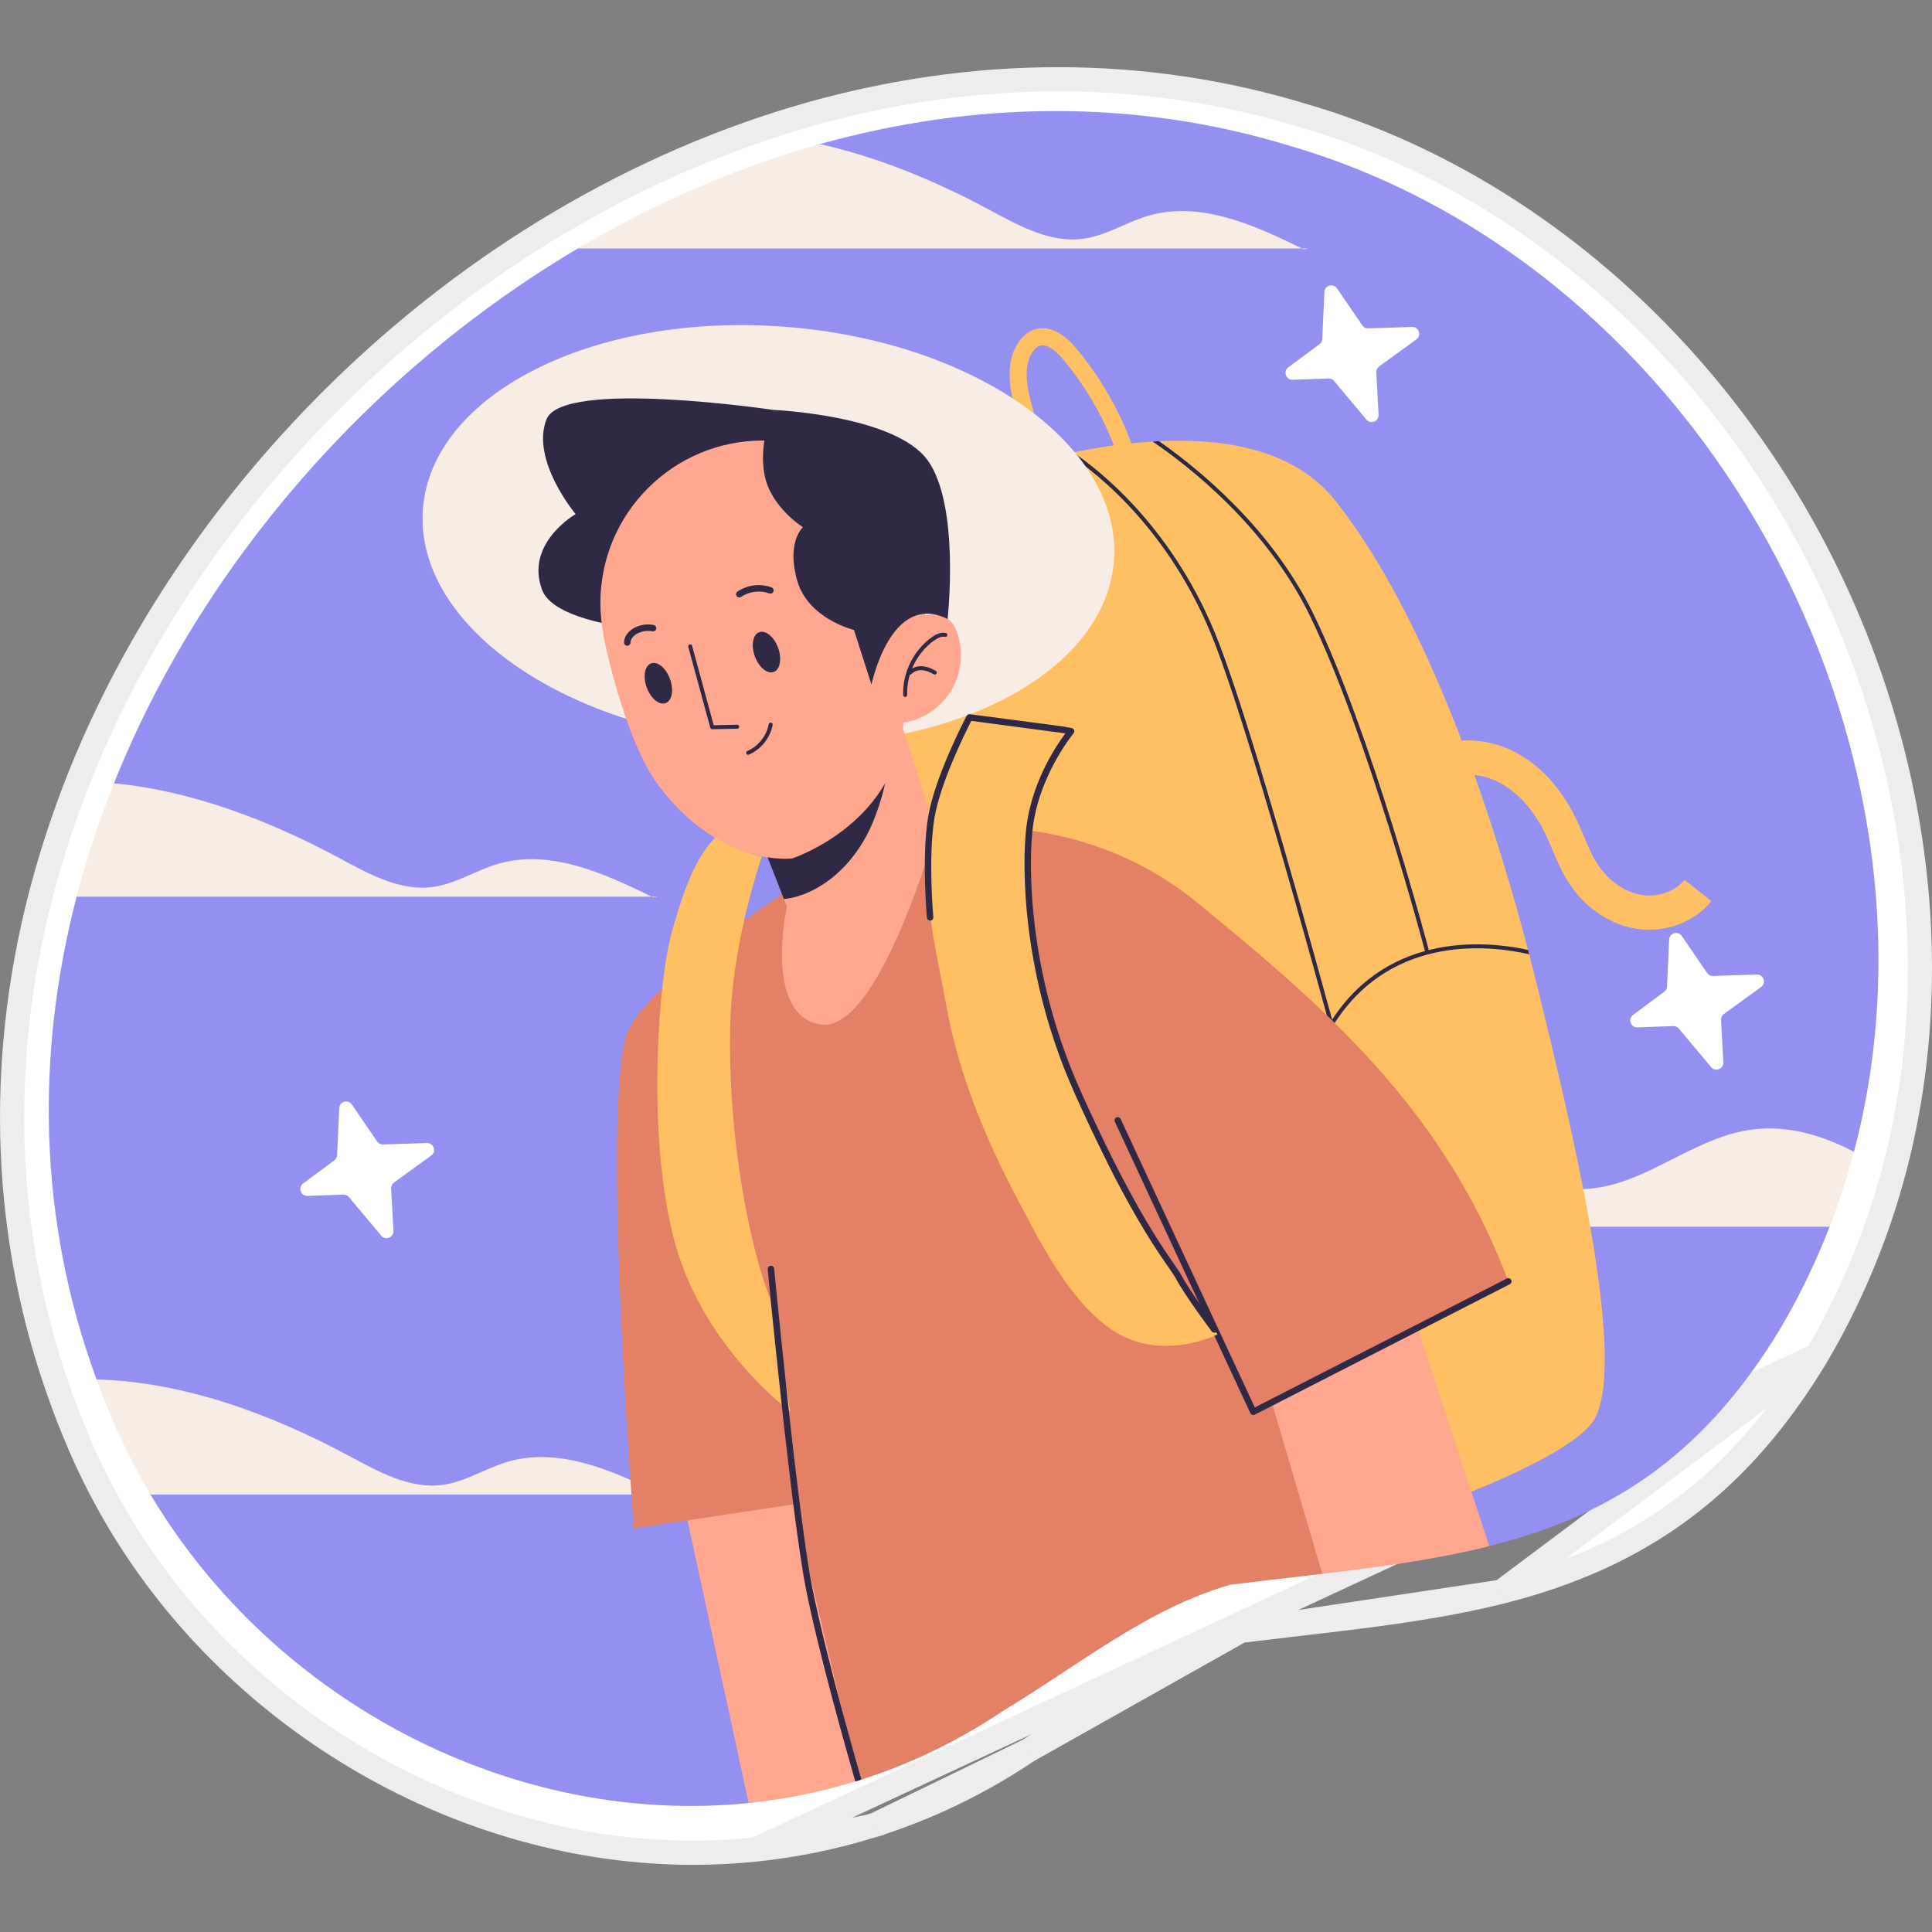 <svg width="80" height="80" viewBox="0 0 80 80" fill="none" xmlns="http://www.w3.org/2000/svg">
<rect x="0" y="0" width="80" height="80" fill="#808080" stroke="none"/>
<g clip-path="url(#clip0_19_1024)">
<path d="M35.989 75.633L35.982 75.635C34.458 76.103 32.871 76.424 31.264 76.588L35.989 75.633ZM35.989 75.633L36.135 75.591C36.135 75.59 36.136 75.59 36.136 75.59C36.171 75.58 36.207 75.568 36.247 75.554L36.254 75.551M35.989 75.633L36.254 75.551M36.254 75.551L36.261 75.549M36.254 75.551L36.261 75.549M36.261 75.549C37.153 75.266 38.047 74.922 38.919 74.528C40.184 73.952 41.401 73.273 42.539 72.506L42.549 72.499M36.261 75.549L42.549 72.499M42.549 72.499L42.56 72.493M42.549 72.499L42.56 72.493M42.56 72.493C43.412 71.979 44.243 71.431 45.058 70.894L45.059 70.894L45.059 70.894L45.089 70.873C47.129 69.528 49.134 68.205 51.339 67.54L51.38 67.528M42.56 72.493L51.38 67.528M51.38 67.528L51.422 67.523M51.38 67.528L51.422 67.523M51.422 67.523C52.115 67.438 52.796 67.359 53.465 67.281L53.568 67.269L53.569 67.269L55.028 67.097C57.273 66.831 59.821 66.502 62.168 65.908L62.169 65.908M51.422 67.523L62.169 65.908M62.169 65.908C68.031 64.434 72.049 61.428 75.241 56.116M62.169 65.908L75.241 56.116M75.241 56.116C76.067 54.706 76.783 53.225 77.377 51.697C77.786 50.645 78.144 49.543 78.441 48.42C80.683 39.935 79.331 30.279 74.709 21.937C70.044 13.518 62.48 7.275 53.975 4.789L53.975 4.789L53.969 4.788C50.709 3.791 47.284 3.281 43.812 3.281C40.438 3.281 37.006 3.761 33.611 4.709C30.046 5.709 26.544 7.219 23.2 9.198L23.2 9.198C14.279 14.475 7.028 22.842 3.307 32.141C2.666 33.745 2.124 35.39 1.697 37.029C-0.156 44.159 0.149 51.407 2.571 57.993L2.572 57.996C2.744 58.475 2.919 58.924 3.102 59.357L3.104 59.363C3.603 60.59 4.221 61.832 4.932 63.028C9.903 71.347 19.238 76.719 28.697 76.719H28.697H28.697H28.697H28.697H28.697H28.697H28.697H28.698H28.698H28.698H28.698H28.698H28.698H28.698H28.698H28.698H28.698H28.698H28.698H28.698H28.698H28.698H28.698H28.698H28.698H28.699C29.556 76.719 30.419 76.675 31.264 76.588L75.241 56.116Z" fill="white" stroke="#EDEDED"/>
<path d="M3.998 57.121C4.154 57.554 8.387 59.087 8.568 59.516C9.061 60.729 5.576 60.784 6.232 61.886C11.404 70.544 21.32 75.649 30.999 74.66C34.101 74.343 31.584 68.519 34.305 66.999C36.941 65.527 32.975 59.364 35.617 57.902C36.554 57.384 40.428 52.454 41.456 52.154C43.291 51.619 54.103 59.655 55.984 59.396C57.86 59.137 59.831 64.486 61.669 64.02C66.381 62.836 70.394 60.55 73.748 54.966C74.542 53.611 75.208 52.218 75.761 50.797C75.956 50.297 73.04 48.95 73.205 48.443C73.376 47.916 76.627 48.228 76.768 47.695C81.228 30.819 70.539 11.043 53.419 6.041C46.914 4.052 40.245 4.208 33.949 5.967C32.24 6.446 34.226 7.73 32.585 8.434C30.875 9.169 25.543 9.333 23.93 10.288C15.371 15.351 8.355 23.345 4.718 32.435C4.411 33.203 6.14 34.445 5.882 35.227C5.624 36.01 3.379 36.333 3.172 37.129C1.485 43.621 1.559 50.488 3.998 57.121Z" fill="#9490F1"/>
<path d="M27.244 37.13H26.986C27.003 37.14 27.021 37.147 27.039 37.158C27.039 37.158 27.039 37.158 27.042 37.158C27.071 37.151 27.216 37.137 27.244 37.13Z" fill="#F7EDE5"/>
<path d="M3.172 37.13H26.986C24.986 36.144 22.753 35.148 20.618 35.772C19.7 36.041 18.867 36.601 17.92 36.729C16.555 36.913 15.258 36.179 14.042 35.527C11.156 33.978 7.947 32.741 4.718 32.436C4.104 33.971 3.587 35.538 3.172 37.13Z" fill="#F7EDE5"/>
<path d="M54.174 10.288H53.908C53.929 10.299 53.947 10.31 53.968 10.32C53.968 10.32 53.968 10.32 53.972 10.32C54 10.313 54.146 10.296 54.174 10.288Z" fill="#F7EDE5"/>
<path d="M23.93 10.288H53.908C51.912 9.303 49.679 8.31 47.548 8.934C46.63 9.204 45.797 9.76 44.846 9.888C43.485 10.072 42.184 9.342 40.971 8.69C38.773 7.509 36.391 6.513 33.952 5.967C33.952 5.967 33.952 5.967 33.948 5.967C30.46 6.945 27.092 8.416 23.93 10.288Z" fill="#F7EDE5"/>
<path d="M27.652 61.886H27.393C27.411 61.897 27.429 61.904 27.447 61.914C27.447 61.914 27.447 61.914 27.45 61.914C27.478 61.907 27.624 61.893 27.652 61.886Z" fill="#F7EDE5"/>
<path d="M3.998 57.121C4.154 57.554 4.321 57.986 4.502 58.415C4.994 59.628 5.576 60.784 6.232 61.886H27.393C25.394 60.901 23.16 59.904 21.026 60.528C20.108 60.798 19.275 61.358 18.328 61.486C16.963 61.67 15.662 60.936 14.449 60.284C11.227 58.553 7.6 57.214 3.998 57.121Z" fill="#F7EDE5"/>
<path d="M45.148 50.797H75.761C76.158 49.775 76.492 48.74 76.768 47.694C75.392 46.971 73.896 46.553 72.379 46.797C70.014 47.18 68.061 49.105 65.668 49.233C64.303 49.304 62.991 48.776 61.687 48.364C58.475 47.354 55.011 47.035 51.71 47.723C49.324 48.219 47.034 49.265 45.148 50.797Z" fill="#F7EDE5"/>
<path d="M68.283 38.499C69.289 38.499 70.27 38.062 70.865 37.312L69.753 36.431C69.354 36.934 68.585 37.185 67.882 37.04C67.195 36.899 66.532 36.404 66.107 35.717C65.907 35.392 65.752 35.025 65.588 34.636C65.489 34.403 65.391 34.17 65.282 33.943C64.829 32.998 63.992 31.732 62.566 31.06C61.182 30.407 59.531 30.561 58.458 31.44L59.358 32.537C60.006 32.005 61.077 31.926 61.962 32.343C62.779 32.728 63.504 33.514 64.003 34.555C64.102 34.763 64.192 34.975 64.281 35.188C64.459 35.609 64.643 36.044 64.901 36.462C65.536 37.49 66.519 38.207 67.596 38.429C67.823 38.476 68.054 38.499 68.283 38.499Z" fill="#FFC063"/>
<path d="M43.094 20.745L43.778 20.555L42.77 16.94C42.534 16.096 42.339 15.219 42.75 14.587C42.812 14.492 42.913 14.369 43.041 14.322C43.395 14.194 43.841 14.667 44.017 14.876C45.123 16.192 45.966 17.759 46.453 19.408L47.133 19.207C46.618 17.465 45.728 15.809 44.559 14.419C43.812 13.531 43.19 13.514 42.8 13.656C42.552 13.746 42.329 13.934 42.156 14.201C41.584 15.08 41.82 16.174 42.087 17.131L43.094 20.745Z" fill="#FFC063"/>
<path d="M33.672 22.917C33.672 22.917 45.892 63.652 47.612 64.825C49.331 66.002 64.81 61.297 66.076 58.67C67.345 56.047 65.079 46.634 63.633 40.749C63.534 40.352 63.431 39.941 63.321 39.516C63.303 39.455 63.289 39.395 63.275 39.335C61.743 33.506 59.063 25.508 55.305 20.744C53.65 18.645 50.796 18.134 47.991 18.269C47.903 18.273 47.814 18.276 47.725 18.283C46.587 18.351 45.46 18.524 44.435 18.733C44.432 18.737 44.432 18.737 44.432 18.733C44.354 18.748 44.276 18.765 44.198 18.783C41.745 19.304 39.915 20.02 39.915 20.02C39.284 20.201 33.672 22.917 33.672 22.917Z" fill="#FFC063"/>
<path d="M44.198 18.783C44.886 19.215 48.161 21.474 50.129 26.207C52.334 31.51 58.035 53.672 58.092 53.895C58.102 53.931 58.134 53.955 58.17 53.955H58.191C58.237 53.941 58.262 53.899 58.251 53.853C58.223 53.743 56.854 48.418 55.202 42.366C55.188 42.316 55.174 42.267 55.16 42.217C53.43 35.903 51.405 28.845 50.282 26.143C48.41 21.651 45.368 19.361 44.435 18.733C44.432 18.737 44.432 18.737 44.432 18.733C44.354 18.747 44.276 18.765 44.198 18.783Z" fill="#302945"/>
<path d="M47.725 18.283C49.193 19.279 52.426 21.782 54.235 25.487C56.617 30.372 58.975 39.264 58.996 39.352C58.999 39.363 59.003 39.374 59.01 39.381C59.024 39.398 59.049 39.413 59.077 39.413C59.084 39.413 59.092 39.413 59.099 39.409C59.13 39.398 59.152 39.374 59.159 39.342C59.159 39.331 59.159 39.321 59.155 39.31C59.134 39.221 56.773 30.316 54.383 25.416C52.629 21.821 49.541 19.346 47.991 18.269C47.903 18.272 47.814 18.276 47.725 18.283Z" fill="#302945"/>
<path d="M55.171 42.355C55.185 42.366 55.199 42.369 55.213 42.369C55.242 42.369 55.266 42.355 55.284 42.334C57.712 38.594 61.892 39.182 63.321 39.515C63.303 39.455 63.289 39.395 63.275 39.335C61.736 38.994 57.581 38.491 55.146 42.242C55.121 42.281 55.132 42.33 55.171 42.355Z" fill="#302945"/>
<path d="M52.136 57.373L52.338 58.086L52.412 58.344L50.349 63.22L54.664 65.06C54.791 65.046 54.625 65.183 54.752 65.169C57.209 64.878 59.514 64.566 61.669 64.02L60.928 61.769L58.737 55.111L58.702 55.005L58.652 54.856L58.17 53.391L58.138 53.413L57.992 53.508L52.136 57.373Z" fill="#FFA78F"/>
<path d="M28.241 61.9L28.468 62.953L30.999 74.659C32.484 74.507 33.963 74.213 35.416 73.766C35.466 73.752 35.515 73.738 35.561 73.724C35.597 73.713 35.632 73.699 35.668 73.688C36.505 73.422 36.989 66.734 37.805 66.365L32.917 61.84L32.585 60.21L32.594 60.166L28.241 61.9Z" fill="#FFA78F"/>
<path d="M26.248 63.286L28.468 62.953L32.85 62.294H32.857L33.505 65.031C33.509 65.045 33.513 65.059 33.513 65.073L34.877 70.848C34.885 70.866 34.888 70.887 34.892 70.905L35.562 73.723C35.597 73.713 35.633 73.698 35.668 73.688C36.505 73.422 37.334 73.103 38.15 72.734C39.32 72.202 40.465 71.568 41.575 70.816C44.652 68.969 47.502 66.605 50.952 65.619C52.122 65.474 53.26 65.346 54.369 65.215C54.497 65.2 54.625 65.183 54.752 65.168L54.394 63.949L52.7 58.199L52.678 58.128L58.702 55.004L62.456 53.058C62.442 53.019 62.424 52.976 62.41 52.937C60.726 48.513 58.163 45.209 55.259 42.351C55.231 42.323 55.203 42.294 55.174 42.266C55.164 42.259 55.153 42.248 55.146 42.241C55.078 42.174 55.008 42.106 54.94 42.039C53.231 40.391 51.416 38.887 49.601 37.398C47.258 35.473 44.762 34.69 42.752 34.406C42.712 34.399 42.67 34.396 42.631 34.392C42.585 34.385 42.535 34.378 42.489 34.371C40.291 34.098 38.742 34.413 38.742 34.413L38.621 34.459L38.508 34.505L38.341 34.573L37.349 34.963L34.934 35.913H34.931L32.764 36.767C32.764 36.767 32.69 36.817 32.555 36.906C32.506 36.937 32.449 36.977 32.382 37.023C32.031 37.26 31.467 37.647 30.811 38.125C29.744 38.905 28.432 39.926 27.422 40.919V40.922C26.837 41.493 26.348 42.057 26.067 42.56C24.802 44.823 26.248 63.286 26.248 63.286Z" fill="#E38066"/>
<path d="M31.177 30.768C23.276 30.18 17.157 25.844 17.512 21.084C17.866 16.323 24.558 12.94 32.46 13.528C40.361 14.116 46.479 18.452 46.125 23.213C45.771 27.974 39.078 31.356 31.177 30.768Z" fill="#F7EDE5"/>
<path d="M32.584 37.537C32.584 37.537 31.591 42.061 33.988 42.422C36.388 42.784 38.742 34.414 38.742 34.414L37.157 29.433L36.413 29.925L33.49 33.779L32.46 37.225L32.584 37.537Z" fill="#FFA78F"/>
<path d="M31.003 33.506L32.46 37.225C32.789 37.197 33.123 37.101 33.428 36.97C34.633 36.449 35.551 35.389 36.083 34.187C36.523 33.184 36.934 31.719 36.742 30.613C36.7 30.355 36.579 30.124 36.413 29.925L31.003 33.506Z" fill="#302945"/>
<path d="M32.012 16.973C32.012 16.973 23.292 15.676 22.628 17.365C21.965 19.055 23.835 21.288 23.835 21.288C23.835 21.288 21.723 22.495 22.447 24.426C23.171 26.357 30.292 26.297 30.292 26.297L34.275 23.52L32.012 16.973Z" fill="#302945"/>
<path d="M24.861 24.969C24.861 21.253 27.873 18.241 31.59 18.241C35.306 18.241 38.318 21.253 38.318 24.969C38.318 25.142 38.309 25.314 38.297 25.484C38.642 25.409 39.005 25.43 39.275 25.645C39.476 25.806 39.592 26.049 39.667 26.294C39.892 27.022 39.807 27.839 39.438 28.505C39.069 29.171 38.421 29.675 37.685 29.87C37.596 29.894 37.504 29.91 37.411 29.921C37.402 30.015 37.394 30.108 37.383 30.204C36.93 34.187 32.812 35.544 32.812 35.544C32.812 35.544 29.87 35.952 27.29 32.557C25.832 30.638 24.982 26.312 24.982 26.312L24.993 26.295C24.908 25.866 24.861 25.423 24.861 24.969Z" fill="#FFA78F"/>
<path d="M39.238 25.633C39.238 25.633 39.766 20.926 38.409 19.055C37.051 17.184 32.012 16.973 32.012 16.973C32.012 16.973 31.409 18.27 31.65 19.628C31.891 20.986 33.249 21.831 33.249 21.831C33.249 21.831 32.555 22.434 33.008 24.034C33.461 25.633 35.361 26.085 35.361 26.085L36.086 28.348C36.085 28.348 36.885 24.456 39.238 25.633Z" fill="#302945"/>
<path d="M31.256 27.177C31.422 27.631 31.771 27.922 32.037 27.825C32.303 27.728 32.385 27.281 32.22 26.827C32.054 26.372 31.705 26.082 31.439 26.178C31.173 26.275 31.091 26.722 31.256 27.177Z" fill="#302945"/>
<path d="M26.78 28.466C26.945 28.921 27.294 29.211 27.561 29.114C27.826 29.018 27.908 28.571 27.743 28.116C27.578 27.661 27.228 27.371 26.962 27.468C26.696 27.564 26.614 28.011 26.78 28.466Z" fill="#302945"/>
<path d="M29.491 30.195C29.491 30.195 29.492 30.195 29.493 30.195L30.528 30.174C30.573 30.173 30.609 30.136 30.608 30.09C30.607 30.046 30.571 30.01 30.526 30.01C30.526 30.01 30.525 30.01 30.524 30.01L29.553 30.03L28.659 26.743C28.648 26.699 28.603 26.673 28.558 26.685C28.515 26.697 28.488 26.742 28.5 26.786L29.412 30.135C29.421 30.171 29.454 30.195 29.491 30.195Z" fill="#302945"/>
<path d="M30.977 31.255C30.988 31.255 30.999 31.253 31.009 31.248C31.51 31.035 31.896 30.552 31.994 30.016C32.002 29.971 31.972 29.928 31.927 29.92C31.884 29.913 31.84 29.942 31.832 29.987C31.744 30.469 31.396 30.905 30.945 31.097C30.903 31.115 30.884 31.163 30.901 31.205C30.915 31.236 30.945 31.255 30.977 31.255Z" fill="#302945"/>
<path d="M30.612 24.74C30.638 24.74 30.664 24.733 30.687 24.717C31.024 24.484 31.472 24.429 31.855 24.572C31.923 24.599 32 24.563 32.026 24.494C32.051 24.425 32.017 24.349 31.948 24.323C31.484 24.15 30.944 24.217 30.536 24.498C30.476 24.54 30.461 24.622 30.502 24.683C30.528 24.72 30.57 24.74 30.612 24.74Z" fill="#302945"/>
<path d="M25.974 26.739C26.047 26.739 26.106 26.681 26.107 26.608C26.108 26.437 26.267 26.296 26.403 26.227C26.591 26.131 26.809 26.1 27.016 26.142C27.088 26.156 27.158 26.11 27.172 26.038C27.187 25.966 27.14 25.896 27.068 25.881C26.802 25.827 26.523 25.866 26.282 25.989C26.07 26.097 25.843 26.316 25.841 26.605C25.84 26.679 25.899 26.739 25.972 26.739C25.973 26.739 25.974 26.739 25.974 26.739Z" fill="#302945"/>
<path d="M37.481 28.86C37.481 28.86 37.482 28.86 37.483 28.86C37.529 28.858 37.564 28.82 37.563 28.775C37.537 27.901 37.961 27.04 38.669 26.527C38.856 26.393 39.001 26.344 39.129 26.372C39.174 26.383 39.218 26.354 39.227 26.31C39.237 26.265 39.209 26.222 39.165 26.212C38.932 26.16 38.716 26.291 38.573 26.394C37.821 26.938 37.37 27.852 37.399 28.78C37.4 28.825 37.436 28.86 37.481 28.86Z" fill="#302945"/>
<path d="M38.706 27.933C38.734 27.933 38.761 27.918 38.777 27.892C38.8 27.853 38.787 27.803 38.748 27.78C38.549 27.662 38.369 27.599 38.198 27.587C37.973 27.572 37.762 27.649 37.631 27.794C37.6 27.828 37.603 27.88 37.637 27.91C37.67 27.941 37.723 27.938 37.753 27.904C37.85 27.796 38.011 27.738 38.186 27.751C38.331 27.761 38.488 27.817 38.664 27.921C38.677 27.929 38.692 27.933 38.706 27.933Z" fill="#302945"/>
<path d="M27.878 51.204C29.013 55.731 32.722 58.444 32.722 58.444L32.041 54.101C31.272 52.516 30.141 47.719 30.233 42.603C30.279 39.966 30.928 37.364 31.545 35.463C31.148 35.392 30.313 35.126 29.615 34.679C28.697 35.608 28.203 37.22 27.788 38.712C27.313 40.414 26.747 46.677 27.878 51.204Z" fill="#FFC063"/>
<path d="M51.895 58.593C51.916 58.593 51.937 58.589 51.956 58.579L62.516 53.178C62.581 53.145 62.608 53.064 62.574 52.999C62.54 52.934 62.461 52.908 62.395 52.941L51.958 58.279L46.404 46.336C46.373 46.269 46.294 46.24 46.227 46.271C46.161 46.302 46.132 46.381 46.163 46.448L51.775 58.517C51.79 58.549 51.818 58.575 51.852 58.586C51.866 58.591 51.881 58.593 51.895 58.593Z" fill="#302945"/>
<path d="M31.79 52.559C31.79 52.58 31.836 53.051 31.91 53.807V53.81C32.016 54.856 32.179 56.448 32.367 58.16C32.438 58.82 32.516 59.497 32.594 60.167C32.679 60.894 32.764 61.617 32.849 62.294C33.03 63.709 33.208 64.946 33.36 65.726C33.856 68.275 35.033 72.437 35.416 73.766C35.466 73.752 35.516 73.738 35.562 73.724C35.597 73.713 35.633 73.699 35.668 73.689C35.508 73.139 35.218 72.107 34.892 70.906C34.888 70.888 34.885 70.866 34.877 70.849C34.42 69.158 33.91 67.147 33.622 65.676C33.587 65.499 33.551 65.297 33.513 65.074C33.513 65.059 33.509 65.045 33.505 65.031C33.303 63.797 33.069 61.957 32.849 60.064C32.786 59.508 32.722 58.947 32.662 58.398C32.623 58.04 32.584 57.685 32.548 57.338C32.548 57.334 32.548 57.334 32.548 57.331C32.268 54.729 32.059 52.58 32.055 52.534C32.045 52.46 31.984 52.403 31.91 52.414C31.836 52.42 31.782 52.488 31.79 52.559Z" fill="#302945"/>
<path d="M44.307 30.656C44.307 30.656 42.633 32.059 42.542 35.499C42.452 38.939 43.417 42.952 45.982 48.398C47.216 51.019 50.417 55.255 50.417 55.255C50.417 55.255 47.973 56.499 45.891 54.96C44.181 53.697 43.043 51.382 42.079 49.551C40.743 47.013 39.677 44.406 39.173 41.578C38.927 40.199 38.506 38.392 38.423 36.993C38.262 34.247 38.895 32.157 40.143 29.706L44.307 30.656Z" fill="#FFC063"/>
<path d="M50.281 55.184C50.309 55.184 50.337 55.175 50.361 55.157C50.42 55.113 50.432 55.03 50.388 54.971C50.377 54.957 49.303 53.523 48.95 52.861C48.868 52.707 48.745 52.529 48.574 52.282C47.985 51.432 46.759 49.662 44.745 45.175C42.212 39.53 42.729 34.628 42.735 34.579C42.911 32.23 44.439 30.383 44.454 30.365C44.485 30.328 44.493 30.279 44.478 30.235C44.462 30.191 44.424 30.158 44.378 30.149L44.05 30.085L40.161 29.574C40.105 29.567 40.052 29.595 40.026 29.644C39.972 29.746 38.7 32.172 38.428 33.849C38.157 35.52 38.38 37.976 38.382 38.001C38.389 38.074 38.455 38.126 38.527 38.121C38.6 38.114 38.654 38.049 38.647 37.976C38.645 37.952 38.425 35.529 38.691 33.891C38.928 32.425 39.992 30.292 40.219 29.85L44.114 30.368C43.722 30.891 42.623 32.521 42.47 34.554C42.465 34.599 41.938 39.569 44.503 45.284C46.527 49.794 47.762 51.577 48.355 52.433C48.521 52.672 48.641 52.846 48.716 52.986C49.079 53.666 50.131 55.071 50.175 55.131C50.201 55.165 50.241 55.184 50.281 55.184Z" fill="#302945"/>
<path d="M13.844 48.046L12.554 49.003C12.328 49.171 12.454 49.529 12.735 49.52L14.217 49.466C14.305 49.463 14.39 49.501 14.447 49.568L15.786 51.167C15.962 51.378 16.306 51.242 16.291 50.968L16.196 49.214C16.191 49.117 16.235 49.023 16.314 48.966L17.855 47.85C18.083 47.684 17.959 47.322 17.677 47.331L15.862 47.39C15.764 47.393 15.671 47.346 15.616 47.265L14.57 45.735C14.415 45.508 14.06 45.609 14.047 45.884L13.959 47.829C13.956 47.915 13.913 47.995 13.844 48.046Z" fill="white"/>
<path d="M54.637 14.253L53.347 15.21C53.121 15.378 53.247 15.736 53.528 15.726L55.01 15.673C55.099 15.67 55.183 15.707 55.24 15.775L56.579 17.374C56.755 17.585 57.099 17.449 57.084 17.174L56.989 15.421C56.984 15.323 57.029 15.23 57.107 15.173L58.648 14.056C58.876 13.891 58.752 13.529 58.47 13.538L56.655 13.597C56.557 13.6 56.465 13.553 56.409 13.472L55.363 11.942C55.208 11.715 54.853 11.816 54.84 12.091L54.752 14.036C54.749 14.122 54.706 14.202 54.637 14.253Z" fill="white"/>
<path d="M68.913 41.067L67.623 42.024C67.397 42.192 67.522 42.551 67.803 42.541L69.286 42.487C69.374 42.484 69.459 42.522 69.516 42.59L70.854 44.188C71.031 44.399 71.375 44.264 71.36 43.989L71.265 42.235C71.26 42.138 71.304 42.044 71.383 41.987L72.923 40.871C73.152 40.705 73.028 40.344 72.746 40.353L70.931 40.411C70.833 40.414 70.74 40.367 70.685 40.286L69.639 38.757C69.483 38.529 69.129 38.63 69.116 38.905L69.028 40.85C69.024 40.936 68.982 41.016 68.913 41.067Z" fill="white"/>
</g>
<defs>
<clipPath id="clip0_19_1024">
<rect width="80" height="80" fill="white" transform="matrix(-1 0 0 1 80 0)"/>
</clipPath>
</defs>
</svg>
